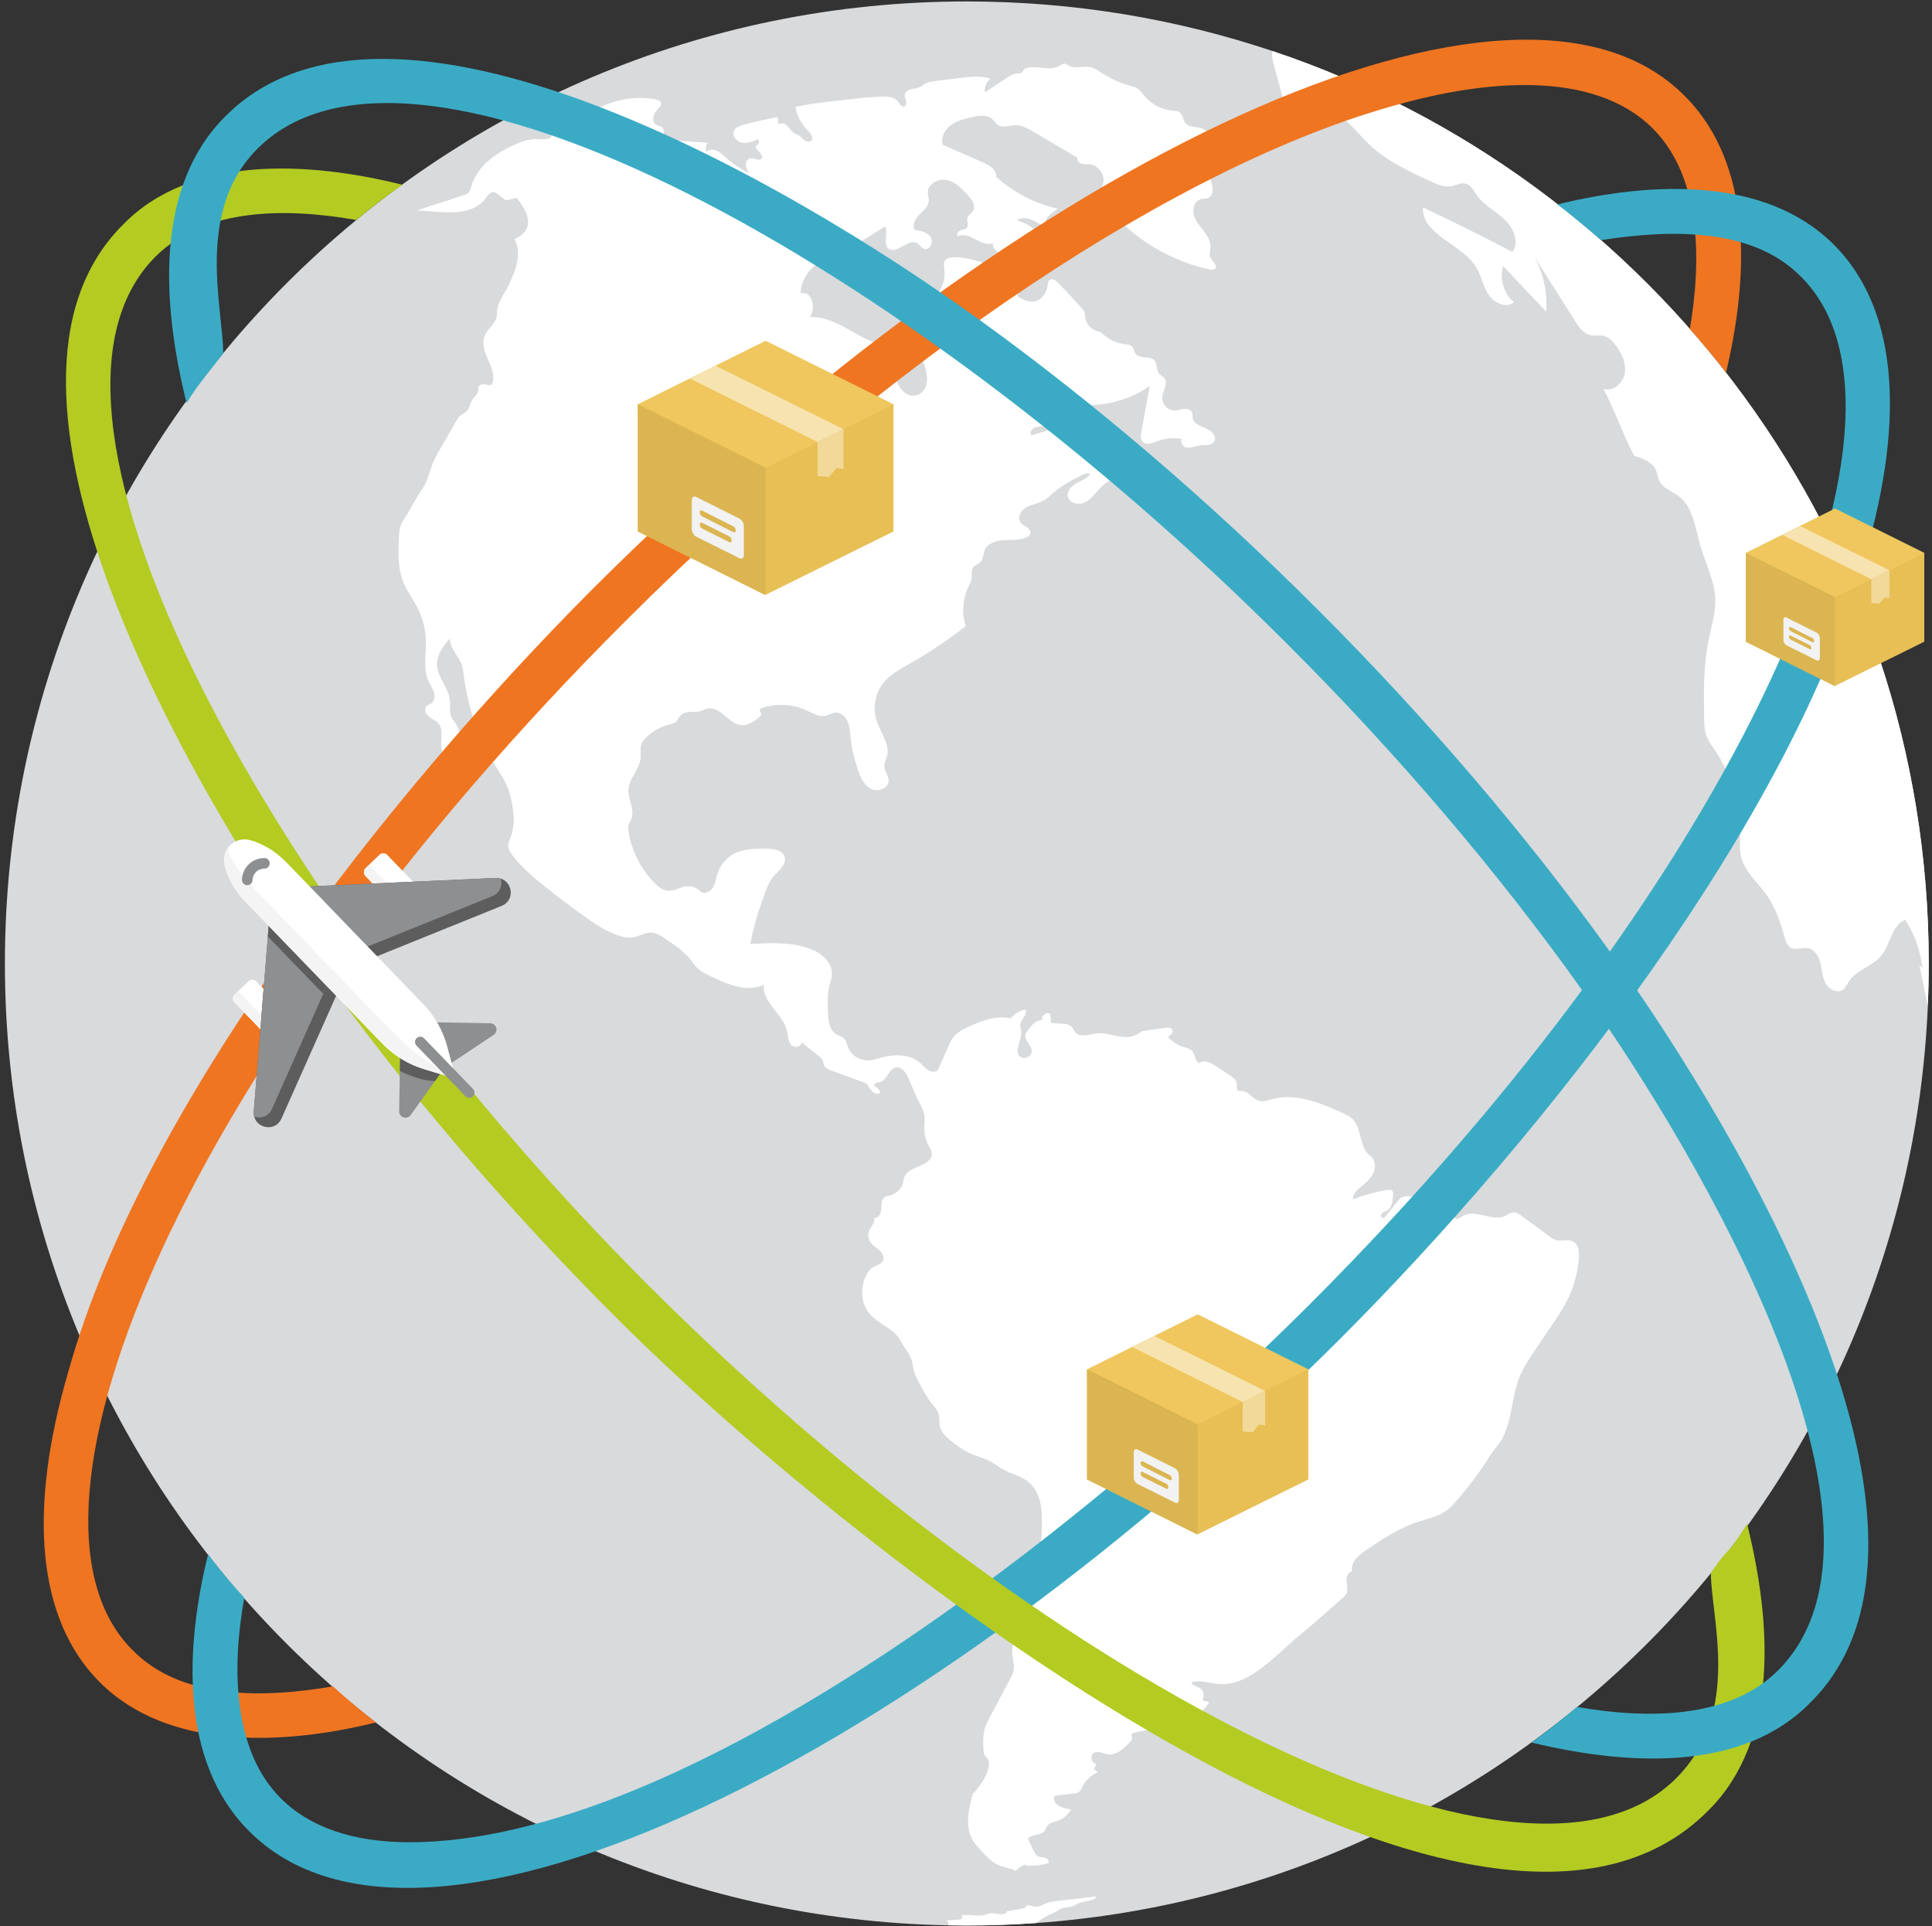 <?xml version="1.0" encoding="UTF-8"?>
<svg width="313px" height="312px" viewBox="0 0 313 312" version="1.1" xmlns="http://www.w3.org/2000/svg" xmlns:xlink="http://www.w3.org/1999/xlink">
    <rect x="0" y="0" width="313" height="312" fill="#333333" stroke="none"/>
    <!-- Generator: Sketch 48.2 (47327) - http://www.bohemiancoding.com/sketch -->
    <title>globe</title>
    <desc>Created with Sketch.</desc>
    <defs></defs>
    <g id="About-Us" stroke="none" stroke-width="1" fill="none" fill-rule="evenodd" transform="translate(-977, -3349)">
        <g id="We're-a-global-network" transform="translate(150, 3349)">
            <g id="globe" transform="translate(827.612, 0)">
                <path d="M311.864,156.076 C311.864,158.375 311.814,160.663 311.715,162.936 C308.287,242.113 245.779,305.968 167.173,311.524 C163.489,311.786 159.773,311.917 156.023,311.917 C155.021,311.917 154.02,311.908 153.022,311.889 C68.338,310.29 0.182,241.141 0.182,156.076 C0.182,70.008 69.954,0.235 156.023,0.235 C173.343,0.235 190.004,3.062 205.567,8.277 C267.346,28.978 311.864,87.328 311.864,156.076" id="Fill-1" fill="#D8DADC"></path>
                <path d="M254.295,201.132 C253.48,200.67 252.432,201.128 251.524,200.893 C251.069,200.775 250.678,200.49 250.299,200.211 C248.84,199.135 247.382,198.059 245.922,196.983 C245.508,196.678 245.045,196.358 244.533,196.398 C244.07,196.435 243.688,196.759 243.269,196.959 C241.118,197.986 238.304,195.724 236.301,197.016 C235.933,197.252 235.511,197.611 235.122,197.411 C234.832,196.683 234.541,195.955 234.25,195.228 C234.193,195.087 234.129,194.936 233.997,194.861 C233.547,194.601 233.072,195.479 232.586,195.292 C232.471,195.249 232.387,195.151 232.302,195.061 C231.152,193.847 229.276,193.774 227.604,193.783 C227.235,193.784 226.851,193.789 226.52,193.951 C226.193,194.112 225.955,194.406 225.73,194.693 C225.126,195.455 224.522,196.217 223.919,196.979 C223.784,197.15 223.605,197.338 223.391,197.302 C223.079,197.249 223.059,196.766 223.279,196.538 C223.498,196.31 223.831,196.239 224.104,196.08 C224.933,195.599 225.056,194.472 225.084,193.514 C225.09,193.292 225.087,193.044 224.931,192.886 C224.752,192.704 224.455,192.727 224.202,192.766 C222.278,193.069 220.388,193.58 218.574,194.29 C218.503,193.451 219.223,192.782 219.875,192.252 C220.664,191.61 221.476,190.931 221.894,190.005 C222.314,189.078 222.207,187.83 221.382,187.236 C219.513,185.894 220.115,182.688 218.398,181.158 C218.028,180.829 217.573,180.618 217.123,180.41 C213.453,178.719 209.398,176.989 205.498,178.049 C204.796,178.24 204.065,178.521 203.363,178.328 C202.32,178.042 201.675,176.788 200.596,176.735 C200.365,176.724 200.107,176.764 199.926,176.62 C199.643,176.393 199.789,175.947 199.767,175.584 C199.73,174.969 199.161,174.543 198.646,174.203 C197.803,173.649 196.959,173.095 196.117,172.541 C195.376,172.053 194.304,171.594 193.699,172.244 C192.919,171.958 193.046,170.749 192.453,170.167 C192.146,169.866 191.696,169.783 191.283,169.664 C190.249,169.368 189.304,168.77 188.592,167.962 C189.047,167.691 189.569,167.159 189.263,166.726 C189.061,166.437 188.634,166.454 188.283,166.502 C186.984,166.683 185.684,166.863 184.383,167.043 C183.736,167.592 182.91,167.93 182.063,167.99 C180.418,168.109 178.813,167.221 177.173,167.392 C175.906,167.524 174.35,168.179 173.554,167.185 C173.375,166.961 173.275,166.682 173.098,166.458 C172.345,165.507 170.812,166.01 169.659,165.638 C169.619,165.182 169.579,164.725 169.539,164.269 C168.953,163.842 167.984,164.557 168.221,165.244 C167.216,165.228 166.464,166.122 165.87,166.934 C165.728,167.126 165.583,167.326 165.523,167.558 C165.271,168.525 166.54,169.296 166.545,170.295 C166.55,171.21 165.183,171.749 164.562,171.077 C163.66,170.1 164.906,168.588 164.834,167.261 C164.809,166.794 164.612,166.332 164.7,165.874 C164.861,165.024 165.941,164.268 165.49,163.531 C164.56,163.726 163.703,164.252 163.108,164.992 C161.004,164.431 158.588,165.295 156.603,166.189 C155.591,166.645 154.537,167.131 153.852,168.004 C153.497,168.455 153.261,168.985 153.029,169.509 C152.458,170.797 151.886,172.086 151.315,173.373 C150.87,173.738 150.187,173.625 149.703,173.313 C149.22,173.002 148.861,172.534 148.429,172.155 C146.792,170.718 144.318,170.745 142.217,171.319 C141.579,171.494 140.946,171.713 140.286,171.765 C138.853,171.879 137.338,171.076 136.803,169.742 C136.583,169.194 136.504,168.546 136.058,168.158 C135.747,167.886 135.318,167.801 134.956,167.602 C133.786,166.963 133.588,165.396 133.53,164.064 C133.463,162.567 133.4,161.045 133.771,159.593 C133.917,159.02 134.13,158.458 134.166,157.868 C134.296,155.797 132.268,154.233 130.3,153.578 C127.313,152.583 124.082,152.745 120.939,152.918 C121.282,151.118 121.737,149.34 122.3,147.596 C122.599,146.669 122.927,145.753 123.257,144.837 C123.612,143.851 123.978,142.844 124.651,142.041 C125.48,141.051 126.845,140.092 126.503,138.847 C126.184,137.687 124.661,137.463 123.457,137.466 C121.57,137.47 119.573,137.504 117.967,138.497 C116.794,139.222 115.942,140.421 115.554,141.744 C115.335,142.494 115.244,143.31 114.786,143.943 C114.329,144.576 113.307,144.897 112.775,144.327 C112.133,143.638 110.931,143.39 110.033,143.678 C109.138,143.965 108.23,144.431 107.305,144.253 C106.615,144.119 106.046,143.643 105.545,143.15 C103.242,140.881 101.696,137.857 101.206,134.661 C101.158,134.347 101.12,134.024 101.194,133.715 C101.281,133.346 101.519,133.034 101.665,132.684 C102.278,131.204 101.131,129.573 101.2,127.973 C101.281,126.079 103.033,124.586 103.181,122.696 C103.237,121.98 103.058,121.233 103.298,120.556 C103.448,120.134 103.748,119.781 104.068,119.467 C105.088,118.466 106.376,117.741 107.762,117.39 C108.142,117.294 108.547,117.218 108.849,116.968 C109.22,116.663 109.367,116.158 109.71,115.823 C110.47,115.08 111.744,115.476 112.772,115.208 C113.218,115.093 113.624,114.847 114.077,114.764 C116.128,114.388 117.436,117.326 119.515,117.471 C120.596,117.547 121.558,116.838 122.408,116.167 C122.556,116.049 122.718,115.905 122.72,115.716 C122.722,115.447 122.394,115.226 122.473,114.97 C122.519,114.816 122.689,114.743 122.841,114.693 C125.223,113.898 127.909,114.057 130.18,115.128 C131.123,115.572 132.111,116.184 133.127,115.955 C133.652,115.837 134.116,115.501 134.65,115.439 C135.501,115.341 136.291,115.99 136.66,116.763 C137.03,117.536 137.079,118.416 137.168,119.268 C137.365,121.177 137.791,123.061 138.433,124.871 C138.843,126.029 139.423,127.245 140.523,127.794 C141.624,128.343 143.304,127.742 143.349,126.514 C143.381,125.673 142.675,124.949 142.66,124.109 C142.649,123.542 142.954,123.022 143.094,122.473 C143.57,120.614 142.168,118.863 141.514,117.06 C140.762,114.988 141.052,112.535 142.382,110.777 C143.48,109.328 145.144,108.442 146.724,107.543 C149.911,105.729 152.966,103.685 155.859,101.431 C155.156,99.406 155.351,96.969 156.291,95.043 C156.486,94.644 156.717,94.251 156.79,93.812 C156.894,93.175 156.669,92.446 157.044,91.919 C157.347,91.495 157.937,91.374 158.287,90.988 C158.725,90.503 158.669,89.758 158.909,89.15 C159.37,87.978 160.806,87.543 162.065,87.486 C163.323,87.43 164.659,87.582 165.776,87 C165.987,86.89 166.195,86.743 166.284,86.522 C166.444,86.123 166.141,85.682 165.79,85.434 C165.439,85.185 165.016,85.019 164.751,84.68 C164.131,83.886 164.781,82.675 165.658,82.18 C166.536,81.685 167.593,81.583 168.471,81.086 C169.062,80.752 169.542,80.255 170.056,79.81 C171.375,78.667 172.942,77.853 174.492,77.05 C174.971,76.802 175.544,76.552 176.024,76.797 C175.491,77.527 174.575,77.841 173.787,78.285 C172.998,78.728 172.23,79.516 172.391,80.405 C172.576,81.429 173.93,81.848 174.904,81.483 C175.878,81.12 176.56,80.257 177.252,79.48 C177.844,78.815 178.495,78.175 179.297,77.786 C180.139,77.377 181.101,77.267 181.947,76.867 C182.795,76.467 183.559,75.599 183.36,74.684 C181.663,75.415 179.846,75.865 178.004,76.011 C176.287,74.746 174.656,73.361 173.129,71.87 C173.546,71.244 174.147,70.741 174.837,70.44 C175.153,69.766 174.566,68.949 173.852,68.741 C173.137,68.534 172.376,68.75 171.664,68.965 C169.952,69.482 168.239,69.999 166.528,70.515 C166.044,70.113 166.637,69.324 167.251,69.191 C167.865,69.058 168.598,69.142 169.024,68.681 C169.271,68.415 169.339,68.036 169.472,67.7 C169.904,66.605 171.059,65.943 172.213,65.715 C173.367,65.487 174.558,65.61 175.735,65.613 C179.249,65.624 182.76,64.538 185.654,62.542 C185.204,65.01 184.754,67.478 184.305,69.945 C184.2,70.52 184.125,71.196 184.539,71.608 C185.103,72.172 186.041,71.792 186.782,71.5 C188.084,70.988 189.533,70.859 190.905,71.131 C190.451,71.631 191.086,72.459 191.758,72.524 C192.43,72.59 193.071,72.247 193.74,72.16 C194.584,72.053 195.658,72.258 196.1,71.532 C196.594,70.723 195.669,69.774 194.794,69.412 C193.919,69.049 192.825,68.691 192.634,67.764 C192.569,67.454 192.625,67.118 192.498,66.827 C192.293,66.356 191.69,66.195 191.178,66.247 C190.665,66.296 190.17,66.495 189.654,66.494 C188.557,66.491 187.584,65.422 187.683,64.33 C187.784,63.245 188.716,62.037 187.997,61.219 C187.777,60.97 187.446,60.842 187.222,60.597 C186.682,60.006 186.943,58.966 186.401,58.377 C185.666,57.575 184.069,58.214 183.401,57.355 C183.106,56.977 183.103,56.407 182.744,56.088 C182.469,55.843 182.071,55.821 181.707,55.781 C180.2,55.61 178.762,54.891 177.722,53.787 C176.6,53.663 175.47,52.771 175.262,51.661 C175.188,51.269 175.202,50.855 175.044,50.488 C174.922,50.202 174.706,49.97 174.494,49.742 C173.276,48.438 172.057,47.135 170.84,45.831 C170.46,45.423 169.826,44.995 169.411,45.368 C169.195,45.561 169.171,45.884 169.134,46.171 C168.978,47.383 168.184,48.619 166.981,48.837 C166.021,49.012 165.078,48.519 164.241,48.019 C164.499,46.126 162.865,44.505 161.198,43.572 C159.566,42.659 153.708,40.821 152.577,42.104 C152.189,42.544 152.33,43.213 152.392,43.795 C152.513,44.92 152.239,46.084 151.63,47.038 C151.304,47.547 150.875,48.024 150.77,48.62 C150.664,49.215 151.102,49.956 151.699,49.861 C152.849,51.647 153.852,53.878 152.17,55.19 C150.007,56.876 147.735,55.518 148.985,58.705 C150.275,61.997 149.232,63.672 147.837,64.045 C146.236,64.472 144.805,62.771 144.516,61.14 C144.227,59.509 144.586,57.799 144.176,56.194 C139.304,56.106 135.447,51.147 130.579,51.354 C131.424,50.221 131.2,48.435 130.101,47.547 C129.756,47.513 129.41,47.479 129.064,47.446 C129.222,45.139 130.776,42.984 132.915,42.107 C137.451,40.245 133.049,42.75 142.743,36.708 C143.405,37.753 142.359,39.445 143.298,40.251 C144.579,41.35 146.507,38.544 147.965,39.395 C148.386,39.64 148.626,40.148 149.083,40.314 C149.992,40.644 150.69,39.2 150.152,38.395 C149.615,37.591 148.544,37.382 147.586,37.242 C147.085,36.44 147.692,35.408 148.365,34.745 C149.04,34.084 149.868,33.386 149.867,32.441 C149.867,32.047 149.714,31.667 149.692,31.273 C149.608,29.816 151.403,28.84 152.825,29.167 C154.249,29.495 155.313,30.644 156.283,31.735 C156.859,32.383 157.473,33.261 157.092,34.039 C156.836,34.564 156.177,34.867 156.086,35.444 C156.016,35.888 156.315,36.373 156.105,36.77 C155.904,37.15 155.389,37.183 154.984,37.327 C154.58,37.472 154.24,38.061 154.607,38.283 C156.358,37.335 158.379,40.11 160.239,39.398 C160.122,40.357 161.142,41.033 162.041,41.387 C163.636,42.015 165.321,42.417 167.027,42.577 C166.024,41.749 165.02,40.92 164.017,40.09 C165.308,39.886 166.672,40.174 167.77,40.885 C168.185,41.154 168.663,41.498 169.125,41.321 C169.854,41.041 169.603,39.939 169.15,39.304 C167.917,37.578 166.103,36.274 164.075,35.655 C165.519,34.797 167.31,35.845 168.65,36.857 C168.339,35.56 169.659,34.503 170.806,33.821 C167.081,32.994 163.58,31.183 160.753,28.622 C160.912,27.527 159.713,26.774 158.699,26.332 C156.509,25.375 154.319,24.418 152.13,23.462 C151.766,22.3 152.436,21.016 153.412,20.289 C154.388,19.562 155.61,19.268 156.795,18.991 C157.918,18.729 159.238,18.511 160.106,19.27 C160.447,19.568 160.674,19.99 161.052,20.24 C161.877,20.784 162.964,20.295 163.952,20.289 C164.984,20.284 165.928,20.825 166.817,21.35 C169.192,22.754 171.567,24.157 173.942,25.56 C173.802,25.974 174.188,26.404 174.607,26.526 C175.027,26.649 175.477,26.578 175.912,26.62 C177.273,26.75 178.368,28.166 178.152,29.516 C178.039,30.234 177.614,30.907 177.677,31.631 C177.73,32.223 178.1,32.732 178.471,33.196 C182.69,38.477 188.771,42.239 195.38,43.655 C195.672,43.718 196.015,43.764 196.235,43.562 C196.786,43.056 195.764,42.36 195.466,41.673 C195.253,41.179 195.459,40.615 195.488,40.078 C195.543,39.065 194.957,38.135 194.337,37.333 C193.715,36.531 193.015,35.736 192.774,34.75 C192.534,33.765 192.957,32.524 193.937,32.263 C194.345,32.155 194.796,32.226 195.176,32.044 C195.859,31.718 195.954,30.773 195.772,30.038 C195.589,29.303 195.226,28.576 195.342,27.828 C195.459,27.081 196.416,26.437 196.97,26.952 C197.451,25.622 197.511,24.144 197.142,22.78 C195.98,23.473 194.345,23.236 193.427,22.243 C193.994,22.156 194.562,22.07 195.13,21.983 C195.176,21.225 194.297,20.766 193.546,20.653 C192.796,20.54 191.928,20.521 191.447,19.933 C191.038,19.432 191.045,18.646 190.542,18.239 C190.192,17.955 189.703,17.946 189.254,17.905 C187.482,17.741 185.794,16.824 184.691,15.428 C184.404,15.066 184.149,14.666 183.771,14.397 C183.384,14.12 182.906,14.01 182.446,13.884 C180.639,13.392 178.92,12.576 177.396,11.488 C176.698,10.99 175.901,10.761 175.045,10.827 C174.19,10.893 173.267,11.039 172.524,10.611 C172.325,10.497 172.138,10.341 171.911,10.312 C171.576,10.269 171.282,10.51 170.99,10.679 C169.499,11.54 167.588,10.616 165.902,10.964 C165.677,11.011 165.445,11.088 165.292,11.261 C165.156,11.417 165.095,11.639 164.927,11.76 C164.752,11.885 164.519,11.864 164.305,11.872 C163.577,11.9 162.93,12.317 162.323,12.721 C161.204,13.465 160.085,14.209 158.967,14.954 C158.803,14.132 159.177,13.229 159.874,12.765 C158.283,12.217 156.543,12.419 154.872,12.629 C153.529,12.797 152.185,12.965 150.841,13.134 C150.357,13.194 149.863,13.258 149.427,13.476 C149.027,13.676 148.694,13.998 148.281,14.169 C147.859,14.344 147.388,14.347 146.947,14.463 C146.505,14.578 146.049,14.865 145.973,15.315 C145.912,15.671 146.105,16.016 146.19,16.367 C146.276,16.718 146.175,17.191 145.82,17.262 C145.403,17.344 145.161,16.83 144.911,16.485 C144.323,15.67 143.153,15.601 142.15,15.644 C140.266,15.726 138.39,15.932 136.515,16.139 C136.118,16.183 135.721,16.227 135.323,16.271 C134.236,16.391 133.148,16.51 132.063,16.66 C130.788,16.837 129.518,17.055 128.256,17.314 C128.494,18.748 129.198,20.1 130.237,21.115 C130.718,21.586 131.285,22.378 130.767,22.807 C130.488,23.038 130.056,22.94 129.76,22.733 C129.463,22.525 129.238,22.227 128.937,22.025 C128.648,21.831 128.3,21.735 128.014,21.536 C127.164,20.941 126.887,19.57 125.498,20.123 C125.453,19.736 125.409,19.35 125.365,18.963 C123.503,19.305 121.655,19.725 119.828,20.22 C119.243,20.379 118.597,20.596 118.323,21.137 C117.916,21.944 118.689,22.941 119.577,23.113 C120.464,23.284 121.355,22.904 122.178,22.532 C122.568,22.829 122.302,23.594 121.811,23.585 C121.754,24.41 123.266,25.015 122.772,25.677 C122.38,26.202 121.554,25.527 120.912,25.655 C120.45,25.746 120.183,26.273 120.215,26.742 C120.247,27.212 120.5,27.634 120.746,28.036 C119.389,27.401 118.128,26.564 117.016,25.56 C116.555,25.145 116.107,24.692 115.541,24.435 C114.976,24.179 114.245,24.166 113.79,24.588 C113.663,24.099 113.738,23.561 113.992,23.124 C112.135,22.994 110.278,22.863 108.42,22.732 C107.882,22.694 107.242,22.591 107.016,22.101 C106.807,21.652 107.046,21.041 106.715,20.675 C106.478,20.414 106.071,20.42 105.758,20.261 C104.866,19.81 105.196,18.405 105.909,17.704 C106.209,17.41 106.588,17.053 106.47,16.65 C106.368,16.3 105.952,16.165 105.592,16.097 C101.41,15.31 96.893,16.543 93.691,19.347 C93.602,18.251 91.027,18.548 90.058,18.983 C89.4,19.278 88.834,19.887 88.807,20.606 C88.749,22.135 89.286,22.683 86.389,22.547 C85.19,22.492 84.018,22.898 82.915,23.371 C79.761,24.724 76.665,26.948 75.716,30.245 C75.613,30.602 75.524,30.989 75.254,31.244 C75.058,31.43 74.793,31.518 74.537,31.602 C72.007,32.428 69.479,33.254 66.949,34.079 C68.085,34.172 69.222,34.257 70.36,34.333 C73.119,34.518 76.366,34.437 77.999,32.205 C78.376,31.689 78.822,30.997 79.447,31.135 C79.636,31.177 79.798,31.295 79.955,31.411 C80.426,31.758 80.897,32.107 81.369,32.455 C81.949,32.326 82.529,32.197 83.108,32.067 C84.283,33.534 85.519,35.482 84.651,37.149 C84.26,37.899 83.508,38.395 82.735,38.741 C84.029,41.027 82.904,43.87 81.774,46.24 C81.172,47.502 80.172,48.704 79.945,50.085 C79.883,50.46 79.931,50.846 79.87,51.221 C79.667,52.467 78.369,53.24 77.9,54.411 C77.419,55.607 77.886,56.956 78.403,58.137 C78.918,59.318 79.501,60.582 79.239,61.842 C79.199,62.032 79.129,62.232 78.964,62.333 C78.779,62.447 78.54,62.394 78.331,62.339 C77.829,62.205 77.146,62.152 76.939,62.627 C76.848,62.834 76.893,63.071 76.863,63.295 C76.784,63.896 76.204,64.287 75.882,64.803 C75.511,65.4 75.47,66.199 74.953,66.675 C74.675,66.931 74.297,67.053 74.001,67.286 C73.699,67.526 73.499,67.869 73.306,68.203 C72.401,69.773 71.496,71.342 70.591,72.912 C70.278,73.453 69.965,73.997 69.71,74.566 C68.996,76.161 68.728,77.973 67.701,79.386 C66.721,80.735 66.156,81.968 65.306,83.403 C65.018,83.889 64.642,84.326 64.409,84.842 C64.106,85.513 64.064,86.269 64.028,87.004 C63.908,89.407 63.801,91.892 64.668,94.136 C65.286,95.734 66.362,97.11 67.119,98.646 C67.912,100.254 68.347,102.035 68.385,103.827 C68.431,106.033 67.906,108.361 68.821,110.368 C69.11,111.003 69.538,111.582 69.711,112.259 C69.884,112.935 69.703,113.784 69.071,114.079 C68.922,114.148 68.758,114.182 68.618,114.267 C68.031,114.626 68.275,115.578 68.796,116.028 C69.317,116.477 70.025,116.702 70.459,117.237 C71.286,118.254 70.728,119.761 70.882,121.064 C71.054,122.51 72.114,123.661 72.905,124.885 C73.695,126.105 74.247,127.479 74.522,128.907 C75.692,127.533 75.491,125.212 74.103,124.059 C73.855,123.852 73.563,123.662 73.451,123.358 C73.337,123.043 73.451,122.698 73.55,122.378 C74.096,120.627 74.183,118.587 73.132,117.085 C72.929,116.794 72.687,116.528 72.53,116.211 C72.126,115.391 72.367,114.414 72.285,113.503 C72.099,111.435 70.254,109.769 70.185,107.695 C70.131,106.053 71.204,104.601 72.327,103.401 C72.158,104.947 73.642,106.138 74.169,107.602 C74.358,108.127 74.421,108.688 74.493,109.241 C75.153,114.302 76.712,119.281 79.384,123.628 C80.349,125.198 81.472,126.72 81.946,128.501 C82.577,130.876 82.998,133.342 82.105,135.631 C81.926,136.092 81.706,136.56 81.727,137.055 C81.751,137.606 82.071,138.097 82.402,138.538 C83.915,140.553 85.875,142.182 87.848,143.75 C89.863,145.352 91.913,146.912 94.008,148.409 C95.806,149.694 97.673,150.951 99.783,151.614 C100.476,151.832 101.21,151.983 101.928,151.868 C102.902,151.712 103.779,151.075 104.766,151.074 C105.656,151.073 106.455,151.588 107.194,152.085 C108.722,153.11 110.276,154.161 111.401,155.617 C111.673,155.968 111.918,156.34 112.222,156.663 C112.848,157.326 113.686,157.742 114.504,158.142 C117.218,159.471 120.407,160.814 123.14,159.524 C122.806,162.382 126.291,164.272 126.911,167.081 C127.079,167.838 127.053,168.699 127.568,169.278 C128.083,169.858 129.387,169.549 129.186,168.8 C130.113,169.536 131.039,170.273 131.966,171.009 C132.199,171.194 132.437,171.385 132.586,171.642 C132.827,172.058 132.815,172.612 133.151,172.956 C133.325,173.135 133.568,173.226 133.803,173.313 C135.668,173.999 137.533,174.684 139.398,175.371 C139.952,175.574 140.166,176.185 140.529,176.651 C140.892,177.117 141.676,177.409 142.032,176.937 C141.827,176.5 141.472,176.135 141.042,175.919 C140.943,175.738 141.097,175.508 141.287,175.425 C141.476,175.344 141.693,175.353 141.896,175.309 C143.092,175.049 143.34,173.13 144.547,172.922 C145.534,172.752 146.221,173.849 146.611,174.772 C146.656,174.879 146.702,174.985 146.746,175.091 C147.262,176.309 147.777,177.527 148.374,178.706 C148.704,179.358 149.065,180.014 149.165,180.738 C149.247,181.333 149.146,181.935 149.13,182.535 C149.103,183.612 149.359,184.695 149.865,185.646 C150.094,186.076 150.382,186.512 150.361,186.999 C150.341,187.474 150.019,187.89 149.643,188.182 C148.422,189.131 146.43,189.26 145.884,190.708 C145.754,191.054 145.733,191.433 145.627,191.787 C145.341,192.745 144.437,193.429 143.467,193.674 C143.206,193.74 142.931,193.782 142.708,193.932 C142.122,194.324 142.187,195.178 142.163,195.882 C142.14,196.587 141.662,197.476 140.986,197.274 C141.265,197.937 140.587,198.57 140.269,199.214 C139.935,199.888 140.017,200.748 140.472,201.346 C140.841,201.831 141.403,202.123 141.859,202.526 C142.316,202.929 142.684,203.559 142.472,204.129 C142.201,204.852 141.248,204.978 140.619,205.426 C140.241,205.695 139.975,206.095 139.764,206.508 C139.293,207.429 139.053,208.467 139.073,209.501 C139.093,210.579 139.402,211.664 140.039,212.534 C141.459,214.475 144.29,215.148 145.359,217.302 C145.884,218.36 146.885,219.388 147.145,220.54 C147.222,220.879 147.256,221.227 147.323,221.567 C147.541,222.67 148.095,223.673 148.641,224.655 C149.17,225.606 149.703,226.562 150.384,227.41 C150.786,227.91 151.251,228.39 151.439,229.004 C151.631,229.631 151.509,230.313 151.637,230.956 C151.876,232.169 152.934,233.022 153.922,233.767 C154.659,234.322 155.401,234.881 156.228,235.29 C157.356,235.848 158.614,236.113 159.731,236.694 C160.543,237.117 161.263,237.699 162.07,238.13 C163.33,238.802 164.794,239.107 165.916,239.988 C167.026,240.861 167.674,242.217 167.96,243.599 C168.247,244.982 168.207,246.409 168.166,247.82 C168.134,248.892 168.09,250.012 167.569,250.95 C166.826,251.385 166.388,252.294 166.227,253.14 C166.141,253.586 166.157,254.044 166.173,254.497 C166.214,255.662 166.247,256.869 165.804,257.947 C165.531,258.61 165.084,259.203 164.917,259.899 C164.805,260.367 164.826,260.855 164.791,261.335 C164.628,263.597 163.235,265.697 163.403,267.959 C163.468,268.834 163.767,269.707 163.608,270.569 C163.516,271.071 163.274,271.53 163.035,271.981 C161.928,274.069 160.82,276.157 159.713,278.245 C159.428,278.782 159.142,279.322 158.961,279.901 C158.638,280.935 158.664,282.041 158.693,283.123 C158.706,283.589 158.729,284.089 159.009,284.462 C159.151,284.65 159.351,284.794 159.47,284.998 C159.617,285.248 159.621,285.557 159.594,285.848 C159.43,287.581 158.305,289.053 157.224,290.419 C156.978,290.474 157.002,290.543 156.938,290.786 C156.315,293.144 155.719,295.774 156.882,297.918 C157.249,298.594 157.77,299.171 158.287,299.74 C159.164,300.706 160.086,301.699 161.294,302.193 C162.167,302.55 163.149,302.628 163.973,303.088 C164.444,302.495 165.151,302.095 165.903,301.997 L165.469,302.198 C166.725,302.302 168.001,302.175 169.212,301.824 C169.424,301.498 169.079,301.07 168.708,300.957 C168.337,300.844 167.922,300.888 167.574,300.715 C167.175,300.516 166.96,300.082 166.772,299.678 C166.485,299.06 166.199,298.443 165.913,297.825 C166.606,297.047 168.092,297.383 168.68,296.522 C168.833,296.299 168.897,296.026 169.047,295.802 C169.407,295.267 170.129,295.162 170.738,294.95 C171.656,294.631 172.449,293.963 172.92,293.113 C171.782,292.97 170.393,292.614 170.141,291.495 C170.106,291.338 170.103,291.159 170.203,291.032 C170.312,290.894 170.506,290.864 170.681,290.844 C171.554,290.742 172.427,290.64 173.3,290.538 C173.598,290.503 173.91,290.464 174.158,290.294 C174.485,290.071 174.634,289.674 174.812,289.32 C175.318,288.317 176.211,287.515 177.263,287.118 C177.052,286.947 176.841,286.777 176.631,286.607 C176.718,286.295 176.87,286.001 177.073,285.748 C176.237,285.736 175.883,284.369 176.607,283.952 C177.268,283.571 178.069,284.061 178.823,284.179 C180.28,284.405 181.532,283.208 182.52,282.113 C182.656,281.962 182.799,281.792 182.804,281.589 C182.81,281.354 182.626,281.105 182.746,280.903 C182.816,280.785 182.961,280.741 183.093,280.707 C185.291,280.149 187.579,279.999 189.769,279.411 C191.96,278.822 194.143,277.695 195.292,275.739 C194.915,275.638 194.537,275.537 194.162,275.437 C194.625,274.783 194.364,273.74 193.647,273.383 C193.171,273.146 192.441,273.032 192.44,272.5 C193.924,272.102 195.472,272.719 197.006,272.807 C200.074,272.983 202.834,271.055 205.188,269.078 C207.094,267.479 208.74,265.833 210.675,264.269 C211.636,263.493 212.564,262.678 213.49,261.862 C214.626,260.863 215.76,259.866 216.894,258.868 C217.12,258.669 217.35,258.466 217.492,258.201 C217.818,257.592 217.599,256.853 217.541,256.165 C217.483,255.477 217.765,254.604 218.453,254.542 C218.126,253.128 219.483,251.939 220.685,251.124 C223.315,249.342 225.999,247.558 229.016,246.564 C230.62,246.037 232.343,245.718 233.706,244.722 C234.281,244.301 234.771,243.773 235.244,243.239 C237.335,240.888 239.219,238.354 240.871,235.675 C241.504,234.647 242.348,233.917 242.882,232.835 C244.381,229.8 244.301,226.209 245.563,223.068 C246.209,221.459 247.19,220.01 248.164,218.574 C248.974,217.382 249.783,216.189 250.592,214.997 C251.66,213.424 252.733,211.841 253.537,210.118 C254.479,208.099 255.038,205.902 255.177,203.678 C255.235,202.731 255.12,201.601 254.295,201.132" id="Fill-2" fill="#FFFFFF"></path>
                <path d="M311.864,156.076 C311.864,158.375 311.814,160.663 311.715,162.936 C311.647,162.676 311.591,162.416 311.538,162.161 C311.143,160.23 310.747,158.298 310.351,156.363 L310.825,156.828 C310.535,154.046 309.571,151.338 308.041,148.999 C305.826,149.904 305.671,153 304.146,154.845 C302.7,156.592 300.067,157.128 298.875,159.058 C298.613,159.485 298.422,159.976 298.032,160.287 C297.141,161.002 295.737,160.338 295.179,159.343 C294.62,158.35 294.594,157.155 294.328,156.046 C294.064,154.936 293.378,153.759 292.253,153.581 C291.359,153.439 290.381,153.967 289.573,153.561 C288.928,153.239 288.682,152.463 288.486,151.769 C287.811,149.365 287.006,146.95 285.555,144.918 C284.123,142.908 282.046,141.224 281.462,138.827 C281.179,137.666 281.284,136.452 281.299,135.257 C281.367,130.408 279.922,125.549 277.212,121.525 C276.661,120.707 276.048,119.904 275.753,118.961 C275.507,118.185 275.492,117.357 275.478,116.542 C275.404,112.215 275.335,107.844 276.208,103.604 C276.653,101.438 277.346,99.286 277.275,97.075 C277.177,94.068 275.688,91.308 274.865,88.414 C274.037,85.496 273.687,82.073 271.238,80.287 C270.188,79.52 268.778,79.084 268.216,77.912 C267.96,77.38 267.922,76.766 267.694,76.22 C267.12,74.862 265.549,74.281 264.142,73.842 C262.293,70.329 261.013,66.515 259.165,63.003 C260.689,63.478 262.322,62.105 262.607,60.533 C262.892,58.96 262.177,57.371 261.246,56.074 C260.707,55.323 260.024,54.589 259.12,54.394 C258.417,54.245 257.675,54.442 256.977,54.28 C255.91,54.032 255.219,53.032 254.633,52.107 C252.401,48.59 250.168,45.075 247.938,41.558 C249.433,44.254 250.118,47.395 249.875,50.47 C247.555,48.02 245.233,45.568 242.914,43.116 C242.286,45.176 243.008,47.582 244.665,48.957 C243.421,50.007 241.426,49.079 240.535,47.715 C239.647,46.352 239.377,44.662 238.525,43.275 C236.18,39.46 229.725,38.075 229.909,33.6 C234.798,35.906 239.639,38.311 244.43,40.812 C245.578,39.192 244.562,36.882 243.109,35.528 C241.656,34.176 239.779,33.251 238.652,31.617 C238.157,30.9 237.737,30 236.902,29.759 C236.091,29.526 235.269,30.033 234.436,30.168 C233.333,30.349 232.239,29.87 231.222,29.404 C227.701,27.788 224.113,26.128 221.289,23.474 C219.708,21.988 218.395,20.214 216.666,18.902 C214.088,16.943 210.649,16.165 207.48,16.827 C206.89,14.654 206.3,12.482 205.713,10.309 C205.532,9.644 205.357,8.914 205.567,8.277 C267.346,28.978 311.864,87.328 311.864,156.076" id="Fill-3" fill="#FFFFFF"></path>
                <path d="M176.982,307.295 L176.924,307.409 C176.232,308.04 175.147,307.901 174.28,308.249 C173.888,308.406 173.539,308.664 173.141,308.804 C172.438,309.052 171.61,308.924 170.981,309.326 C170.818,309.431 170.679,309.565 170.517,309.669 C170.29,309.817 170.029,309.903 169.777,310.001 C168.84,310.374 168.017,310.967 167.173,311.524 C163.489,311.786 159.773,311.917 156.023,311.917 C155.021,311.917 154.02,311.908 153.022,311.889 C153.104,311.691 153.069,311.44 152.948,311.276 C152.873,311.324 152.763,311.252 152.745,311.169 L152.927,311.25 C152.879,311.19 152.819,311.146 152.749,311.125 L152.757,311.097 C153.383,311.059 154.008,311.02 154.633,310.98 C154.849,310.969 155.094,310.942 155.226,310.769 C155.352,310.609 155.231,310.298 155.044,310.324 C156.301,309.986 157.668,310.529 158.929,310.197 C159.218,310.122 159.498,309.999 159.795,309.953 C160.596,309.829 161.439,310.267 162.207,310.007 C162.376,309.949 162.559,309.755 162.44,309.621 C163.309,309.473 164.178,309.328 165.047,309.182 C165.313,309.136 165.662,308.969 165.577,308.713 C166.168,308.513 166.799,308.911 167.421,308.872 C167.92,308.841 168.353,308.538 168.81,308.343 C169.395,308.092 170.036,308.013 170.668,307.937 C171.355,307.856 172.043,307.776 172.731,307.699 C173.541,307.604 174.35,307.51 175.161,307.417 C175.71,307.356 176.261,307.291 176.809,307.228 C176.878,307.22 176.969,307.23 176.982,307.295" id="Fill-4" fill="#FFFFFF"></path>
                <path d="M29.624,65.265 C29.624,65.193 29.551,65.116 29.551,65.044 C29.995,64.375 30.439,63.782 31.032,63.116 C30.587,63.782 30.069,64.523 29.624,65.265" id="Fill-5" fill="#97CBE4"></path>
                <path d="M279.012,60.374 C277.686,58.542 274.579,54.906 273.161,53.265 C275.042,42.265 275.05,28.715 267.162,20.824 C257.387,11.051 239.376,13.175 225.98,16.9 C190.575,26.527 143.467,57.858 100.656,100.672 C29.902,171.3 -1.597,244.844 20.81,267.249 C28.739,275.415 42.154,275.095 53.325,273.177 C55.548,275.249 57.918,277.174 60.289,279.025 C45.136,282.772 26.561,283.524 15.551,272.508 C5.478,262.436 3.774,244.953 10.514,221.995 C22.514,179.146 62.404,128.466 95.397,95.413 C166.381,24.553 245.302,-11.819 272.346,15.565 C283.505,26.725 282.667,45.032 279.012,60.374" id="Fill-6" fill="#EF7521"></path>
                <path d="M301.529,90.151 C289.468,133.225 249.515,183.808 216.647,216.736 C149.059,284.2 67.977,325.216 39.698,296.58 C28.547,285.429 29.332,267.007 33.105,251.77 C34.883,254.211 36.883,256.584 38.956,258.805 L38.956,258.881 C36.952,269.911 37.027,283.465 44.883,291.321 C49.548,295.988 56.585,298.432 65.696,298.432 C110.422,298.432 174.948,247.916 211.388,211.478 C281.321,141.662 313.966,67.626 291.234,44.896 C283.346,36.774 269.913,37.173 258.792,38.896 C258.792,38.896 253.276,34.185 251.681,33.12 C266.986,29.375 285.434,28.582 296.492,39.637 C306.566,49.71 308.27,67.189 301.529,90.151" id="Fill-7" fill="#3BABC5"></path>
                <path d="M276.198,293.25 C239.121,330.777 138.741,252.967 99.174,213.402 C81.176,195.405 65.177,176.592 51.845,158.075 C51.845,157.999 51.845,157.999 51.845,157.999 C29.923,127.534 -7.339,62.852 19.329,36.379 C30.317,25.081 49.32,26.122 64.585,29.934 C61.992,31.713 59.548,33.637 57.103,35.637 C45.91,33.672 32.631,33.548 24.588,41.561 C-1.139,67.299 44.694,148.481 104.434,208.215 C167.072,270.852 245.813,313.184 270.939,288.063 C281.595,277.416 276.568,262.115 276.568,254.805 C279.856,249.881 278.34,253.284 282.42,246.881 C282.42,246.957 282.494,247.029 282.494,247.102 C286.376,262.876 287.669,281.773 276.198,293.25" id="Fill-8" fill="#B4CB22"></path>
                <path d="M292.715,275.766 C281.652,287.14 263.025,286.003 247.533,282.284 C250.052,280.432 252.496,278.508 254.866,276.508 C265.994,278.462 279.476,278.569 287.457,270.584 C310.233,247.81 275.001,187.415 255.681,160.367 C242.349,141.63 226.053,122.371 207.611,104.002 C145.802,42.194 66.543,-1.351 41.105,24.082 C30.938,34.257 35.549,49.953 35.549,57.265 C33.57,59.84 31.294,62.479 29.624,65.265 C29.624,65.193 29.551,65.116 29.551,65.044 C25.667,49.263 24.396,30.341 35.845,18.899 C62.279,-7.87 126.562,29.005 158.133,51.858 C176.502,65.116 195.093,80.969 212.87,98.744 C230.868,116.744 246.94,135.63 260.199,154.147 C282.34,184.791 319.549,249.138 292.715,275.766" id="Fill-9" fill="#3BABC5"></path>
                <g id="airplane" transform="translate(57.15, 157.476) rotate(-44) translate(-57.15, -157.476) translate(28.65, 128.476)" fill-rule="nonzero">
                    <g id="Group" transform="translate(10.829, 17.901)" fill="#FFFFFF">
                        <path d="M4.952,2.6 L4.952,0.902 C4.952,0.405 4.55,0.003 4.054,0.003 L0.941,0.003 C0.445,0.003 0.042,0.405 0.042,0.902 L0.042,6.931" id="Shape"></path>
                        <path d="M34.435,6.931 L34.435,0.902 C34.435,0.405 34.033,0.003 33.536,0.003 L30.424,0.003 C29.928,0.003 29.525,0.405 29.525,0.902 L29.525,2.6" id="Shape"></path>
                    </g>
                    <g id="Group" transform="translate(10.829, 17.901)" fill="#F4F4F4">
                        <path d="M1.737,8.915 L0.042,8.915 L0.042,0.902 C0.042,0.405 0.445,0.003 0.941,0.003 L1.737,0.003 L1.737,8.915 Z" id="Shape"></path>
                        <path d="M31.22,8.915 L29.525,8.915 L29.525,0.902 C29.525,0.405 29.928,0.003 30.424,0.003 L31.22,0.003 L31.22,8.915 Z" id="Shape"></path>
                    </g>
                    <path d="M37.426,51.747 L29.36,50.271 L26.776,50.271 L25.391,50.524 L18.71,51.747 C17.724,51.924 17.098,50.72 17.804,50.014 L22.414,45.405 L23.906,43.912 L32.23,43.912 L38.332,50.014 C39.038,50.72 38.413,51.924 37.426,51.747 Z" id="Shape" fill="#8E8F90"></path>
                    <g id="Group" transform="translate(0, 13.702)" fill="#5D5D5E">
                        <path d="M55.295,19.972 C55.522,20.177 55.697,20.398 55.828,20.63 C56.82,22.405 55.034,24.792 52.863,23.913 L32.678,15.76 L23.459,15.76 L3.275,23.913 C1.103,24.792 -0.688,22.399 0.31,20.63 C0.429,20.398 0.61,20.182 0.837,19.978 L23.465,0.026 L32.673,0.026 L55.295,19.972 Z" id="Shape"></path>
                        <path d="M28.22,30.21 L28.22,36.569 L26.776,36.569 L25.391,36.822 C24.081,35.609 23.023,33.283 22.413,31.702 L23.906,30.21 L28.22,30.21 Z" id="Shape"></path>
                    </g>
                    <path d="M55.828,34.333 C55.306,35.307 54.156,35.948 52.862,35.427 L32.672,27.268 L31.386,27.267 L23.459,27.262 L22.173,27.782 L3.269,35.421 C1.982,35.948 0.825,35.302 0.31,34.333 C0.428,34.1 0.61,33.885 0.837,33.681 L22.173,14.867 L23.464,13.728 L32.672,13.728 L55.295,33.675 C55.521,33.879 55.697,34.1 55.828,34.333 Z" id="Shape" fill="#8E8F90"></path>
                    <polygon id="Shape" fill="#5D5D5E" points="31.386 13.728 31.386 27.267 23.459 27.262 22.173 27.782 22.173 14.867 23.464 13.728"></polygon>
                    <path d="M28.861,51.169 L30.657,47.954 C31.98,45.597 32.678,42.935 32.678,40.232 L32.678,8.376 C32.678,5.481 31.893,3.275 30.971,1.681 C29.675,-0.56 26.461,-0.56 25.167,1.683 C24.247,3.277 23.465,5.483 23.465,8.376 L23.465,40.232 C23.465,42.935 24.154,45.597 25.477,47.954 L27.273,51.169 L27.273,51.177" id="Shape" fill="#FFFFFF"></path>
                    <g id="Group" transform="translate(23.427, 0)">
                        <path d="M3.459,47.954 L4.28,51.17 L4.28,51.175 L3.846,51.178 L3.846,51.17 L2.051,47.954 C0.728,45.597 0.038,42.935 0.038,40.232 L0.038,8.376 C0.038,5.483 0.82,3.277 1.74,1.684 C2.388,0.562 3.516,0 4.643,0 C4.128,0.001 3.614,0.563 3.318,1.684 C2.897,3.277 2.539,5.483 2.539,8.376 L2.539,40.232 C2.539,42.935 2.855,45.597 3.459,47.954 Z" id="Shape" fill="#F4F4F4"></path>
                        <polygon id="Shape" fill="#D5D8DB" points="4.886 51.173 4.28 51.185 4.28 51.179"></polygon>
                    </g>
                    <g id="Group" transform="translate(25.195, 4.199)" fill="#8E8F90">
                        <path d="M2.877,52.378 C2.404,52.378 2.022,51.995 2.022,51.523 L2.022,40.115 C2.022,39.643 2.404,39.26 2.877,39.26 C3.349,39.26 3.732,39.643 3.732,40.115 L3.732,51.523 C3.732,51.995 3.349,52.378 2.877,52.378 Z" id="Shape"></path>
                        <path d="M4.81,2.616 C4.591,2.616 4.372,2.533 4.206,2.366 C3.473,1.633 2.281,1.633 1.548,2.366 C1.214,2.7 0.673,2.7 0.339,2.366 C0.005,2.032 0.005,1.491 0.339,1.157 C1.738,-0.242 4.015,-0.242 5.415,1.157 C5.748,1.491 5.748,2.032 5.415,2.366 C5.248,2.533 5.029,2.616 4.81,2.616 Z" id="Shape"></path>
                    </g>
                </g>
                <g id="box-(1)" transform="translate(102.725, 55.169)" fill-rule="nonzero">
                    <polygon id="Shape" fill="#EFC75E" points="0 10.318 20.703 0.031 41.407 10.318 41.407 11.677 20.703 21.964 0 11.709"></polygon>
                    <polygon id="Shape" fill="#E7BF55" points="0 10.318 20.703 20.605 41.407 10.318 41.407 30.924 20.639 41.211 0 30.924"></polygon>
                    <polygon id="Shape" fill="#DBB551" points="20.703 41.179 20.703 20.605 0.129 10.383 0 10.383 0 30.924 20.639 41.211"></polygon>
                    <polygon id="Shape" fill="#F7E3AF" points="8.443 6.145 29.114 16.432 33.32 14.362 12.584 4.075"></polygon>
                    <path d="M29.114,16.432 L33.32,14.362 L33.32,20.832 L32.187,20.637 L30.99,22.093 L29.114,21.964 C29.114,21.964 29.114,16.432 29.114,16.432 Z" id="Shape" fill="#F1D999"></path>
                    <path d="M16.433,28.822 L9.446,25.328 C9.058,25.134 8.734,25.36 8.734,25.846 L8.734,30.536 C8.734,31.022 9.058,31.571 9.446,31.766 L16.466,35.259 C16.854,35.453 17.177,35.227 17.177,34.742 L17.177,30.019 C17.145,29.533 16.821,29.016 16.433,28.822 Z M14.848,32.671 L10.384,30.439 C10.19,30.342 10.028,30.051 10.028,29.792 C10.028,29.533 10.19,29.404 10.384,29.501 L14.848,31.733 C15.042,31.83 15.204,32.121 15.204,32.38 C15.204,32.639 15.042,32.768 14.848,32.671 Z M15.495,31.054 L10.384,28.466 C10.19,28.369 10.028,28.078 10.028,27.819 C10.028,27.56 10.19,27.431 10.384,27.528 L15.495,30.116 C15.689,30.213 15.851,30.504 15.851,30.763 C15.851,31.054 15.689,31.151 15.495,31.054 Z" id="Shape" fill="#F2F2F2"></path>
                </g>
                <g id="box-(1)-copy" transform="translate(175.5, 212.885)" fill-rule="nonzero">
                    <polygon id="Shape" fill="#EFC75E" points="0 8.934 17.926 0.027 35.853 8.934 35.853 10.111 17.926 19.018 0 10.139"></polygon>
                    <polygon id="Shape" fill="#E7BF55" points="0 8.934 17.926 17.841 35.853 8.934 35.853 26.776 17.87 35.684 0 26.777"></polygon>
                    <polygon id="Shape" fill="#DBB551" points="17.926 35.656 17.926 17.841 0.112 8.99 0 8.99 0 26.776 17.87 35.684"></polygon>
                    <polygon id="Shape" fill="#F7E3AF" points="7.311 5.321 25.209 14.228 28.85 12.435 10.896 3.528"></polygon>
                    <path d="M25.209,14.228 L28.85,12.435 L28.85,18.037 L27.87,17.869 L26.834,19.13 L25.209,19.018 C25.209,19.018 25.209,14.228 25.209,14.228 Z" id="Shape" fill="#F1D999"></path>
                    <path d="M14.229,24.956 L8.179,21.931 C7.843,21.763 7.563,21.959 7.563,22.379 L7.563,26.44 C7.563,26.861 7.843,27.337 8.179,27.505 L14.257,30.53 C14.593,30.698 14.873,30.502 14.873,30.082 L14.873,25.992 C14.845,25.572 14.565,25.124 14.229,24.956 Z M12.857,28.289 L8.991,26.356 C8.823,26.272 8.683,26.02 8.683,25.796 C8.683,25.572 8.823,25.46 8.991,25.544 L12.857,27.477 C13.025,27.561 13.165,27.813 13.165,28.037 C13.165,28.261 13.025,28.373 12.857,28.289 Z M13.417,26.889 L8.991,24.648 C8.823,24.564 8.683,24.312 8.683,24.087 C8.683,23.863 8.823,23.751 8.991,23.835 L13.417,26.076 C13.585,26.16 13.725,26.412 13.725,26.636 C13.725,26.889 13.585,26.972 13.417,26.889 Z" id="Shape" fill="#F2F2F2"></path>
                </g>
                <g id="box-(1)-copy-2" transform="translate(282.22, 82.351)" fill-rule="nonzero">
                    <polygon id="Shape" fill="#EFC75E" points="0 7.206 14.459 0.022 28.918 7.206 28.918 8.155 14.459 15.339 0 8.178"></polygon>
                    <polygon id="Shape" fill="#E7BF55" points="0 7.206 14.459 14.39 28.918 7.206 28.918 21.597 14.414 28.782 0 21.598"></polygon>
                    <polygon id="Shape" fill="#DBB551" points="14.459 28.759 14.459 14.391 0.09 7.251 0 7.251 0 21.597 14.414 28.782"></polygon>
                    <polygon id="Shape" fill="#F7E3AF" points="5.897 4.292 20.333 11.476 23.27 10.03 8.788 2.846"></polygon>
                    <path d="M20.333,11.476 L23.27,10.03 L23.27,14.549 L22.479,14.413 L21.644,15.43 L20.333,15.339 C20.333,15.339 20.333,11.476 20.333,11.476 Z" id="Shape" fill="#F1D999"></path>
                    <path d="M11.477,20.129 L6.597,17.689 C6.326,17.553 6.1,17.712 6.1,18.051 L6.1,21.326 C6.1,21.665 6.326,22.049 6.597,22.185 L11.5,24.625 C11.771,24.76 11.997,24.602 11.997,24.263 L11.997,20.965 C11.974,20.626 11.748,20.265 11.477,20.129 Z M10.37,22.817 L7.252,21.259 C7.117,21.191 7.004,20.988 7.004,20.807 C7.004,20.626 7.117,20.536 7.252,20.603 L10.37,22.162 C10.505,22.23 10.618,22.433 10.618,22.614 C10.618,22.795 10.505,22.885 10.37,22.817 Z M10.822,21.688 L7.252,19.88 C7.117,19.813 7.004,19.609 7.004,19.429 C7.004,19.248 7.117,19.157 7.252,19.225 L10.822,21.033 C10.957,21.1 11.07,21.304 11.07,21.484 C11.07,21.688 10.957,21.756 10.822,21.688 Z" id="Shape" fill="#F2F2F2"></path>
                </g>
            </g>
        </g>
    </g>
</svg>